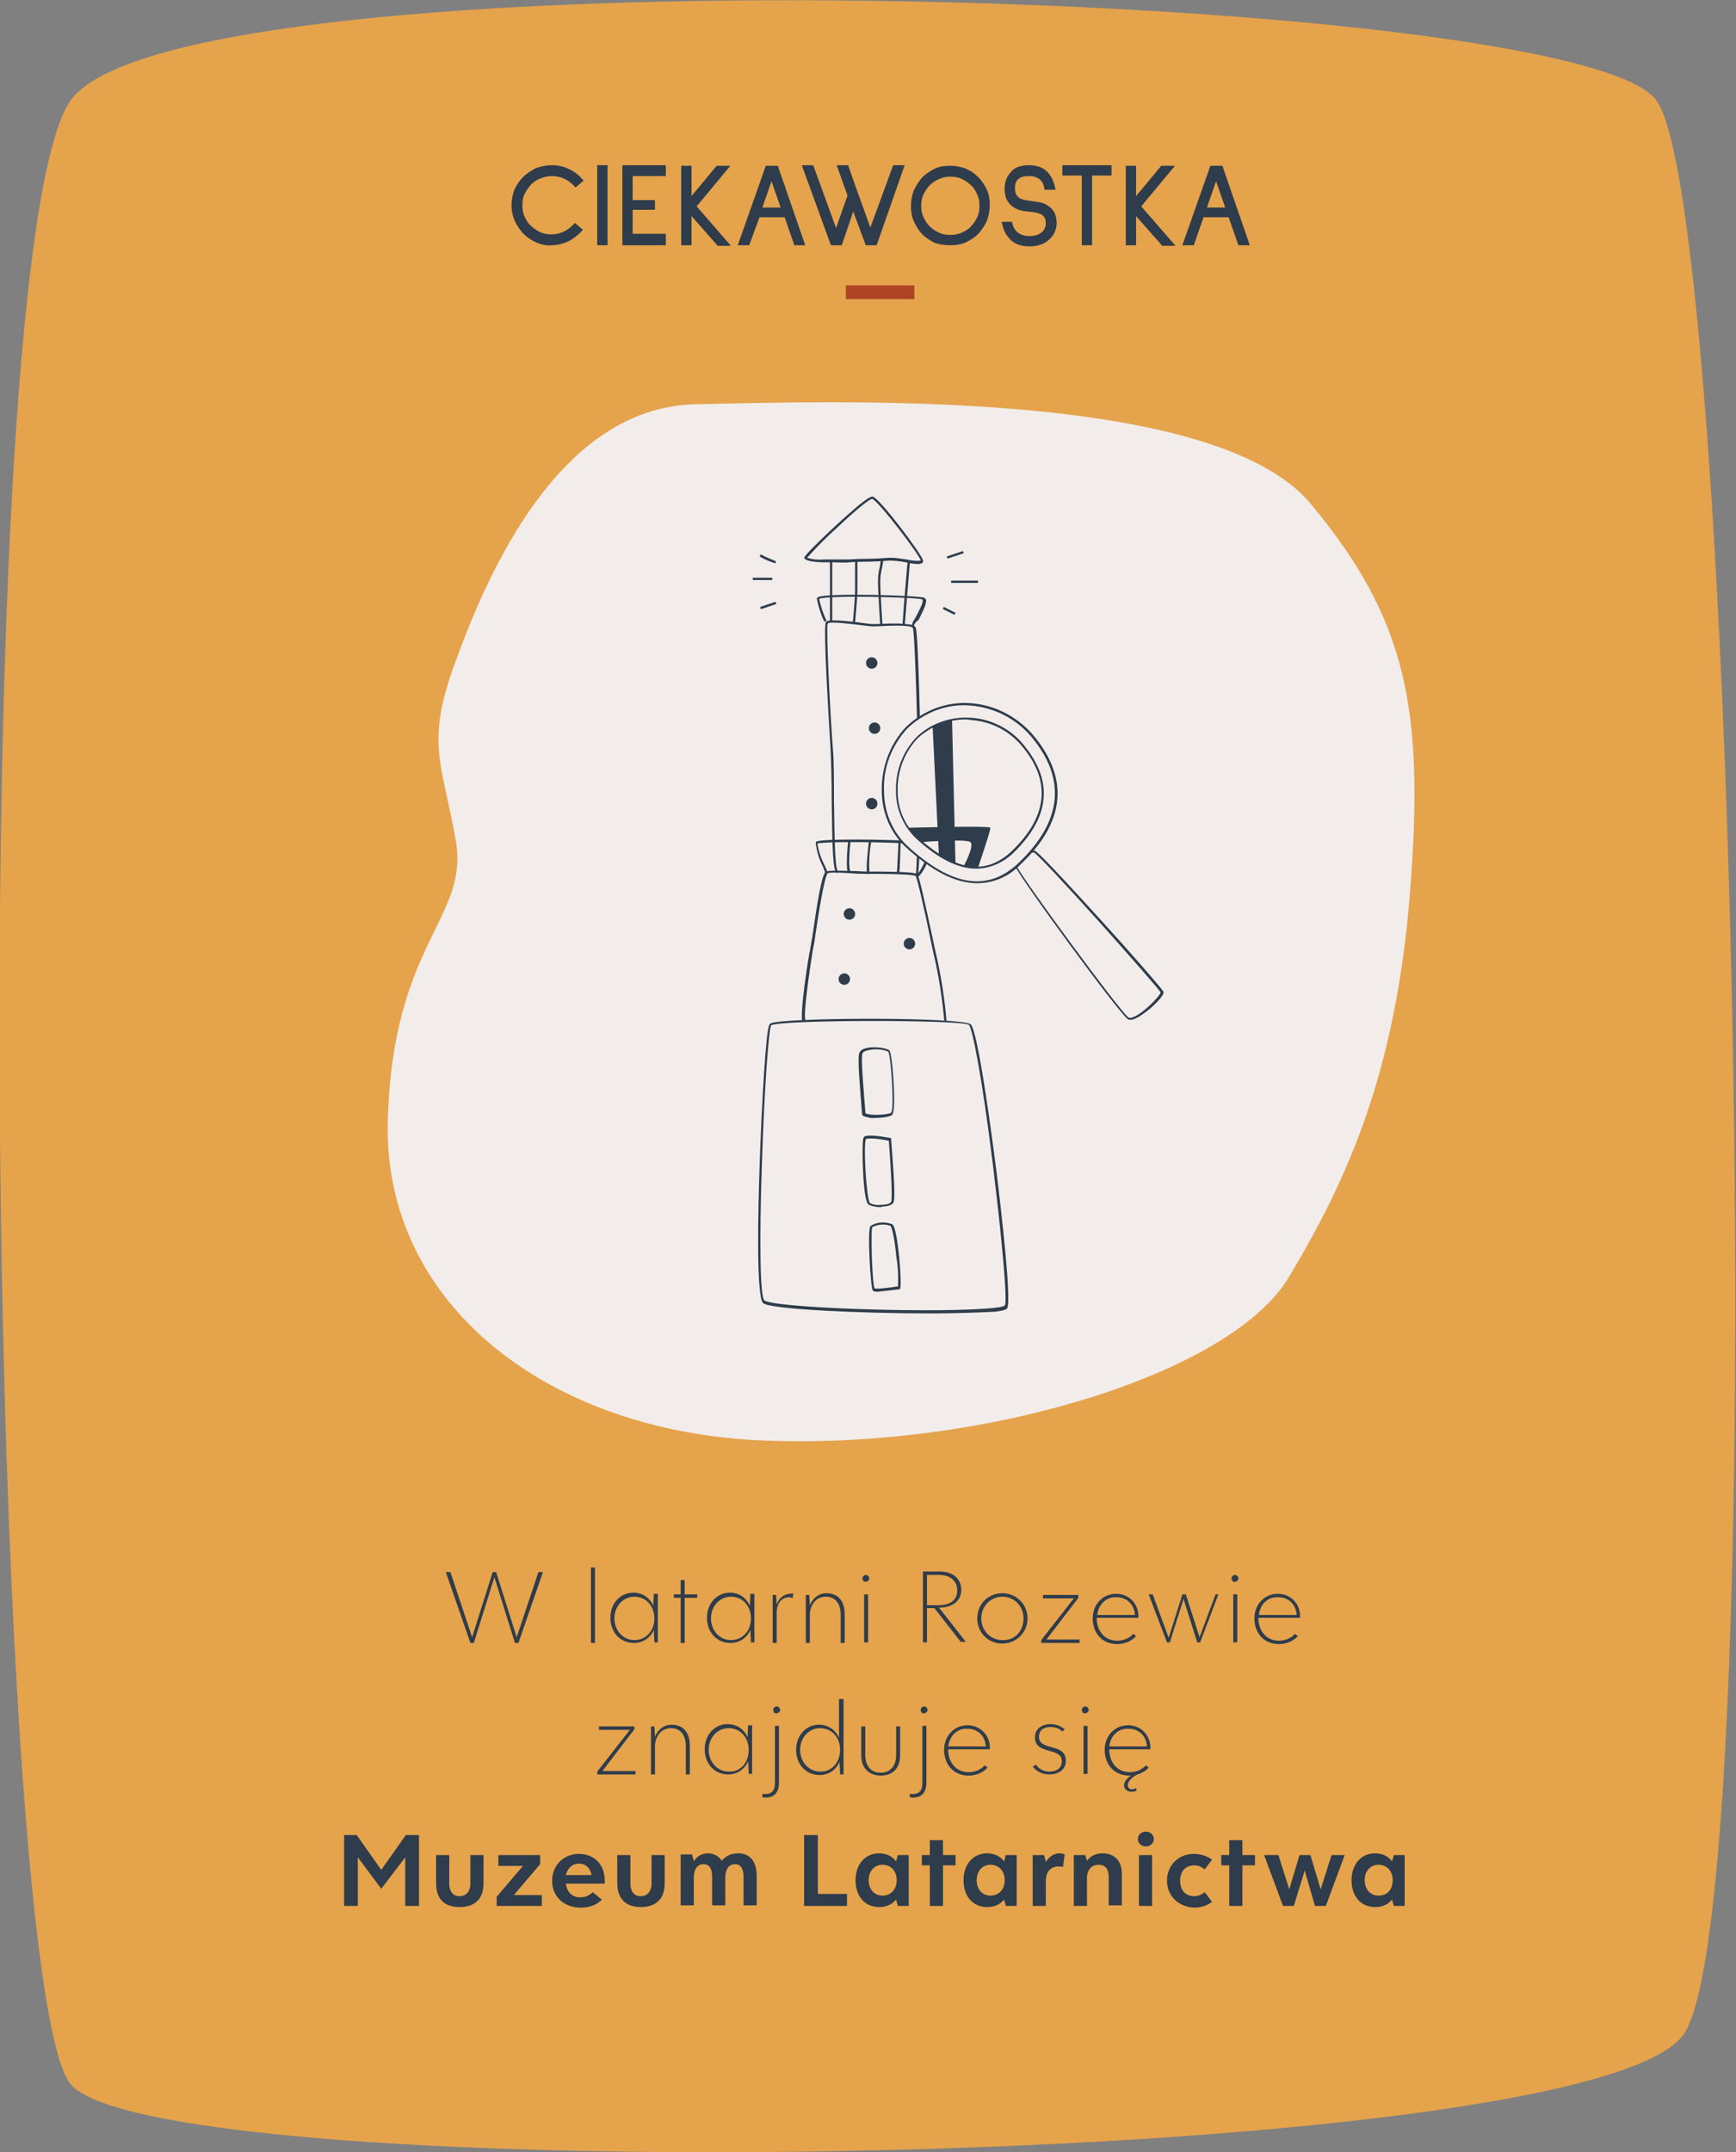 <?xml version="1.0" encoding="utf-8"?>
<!-- Generator: Adobe Illustrator 24.0.3, SVG Export Plug-In . SVG Version: 6.00 Build 0)  -->
<svg version="1.1" id="Layer_1" xmlns="http://www.w3.org/2000/svg" xmlns:xlink="http://www.w3.org/1999/xlink" x="0px" y="0px"
	 viewBox="0 0 303.8 376.5" style="enable-background:new 0 0 303.8 376.5;" xml:space="preserve">
<rect x="0" y="0" width="303.8" height="376.5" fill="#808080" stroke="none"/>
<style type="text/css">
	.st0{fill:#E5A34C;}
	.st1{enable-background:new    ;}
	.st2{fill:#2E3C4B;}
	.st3{fill:#AE4426;}
	.st4{fill:#F2EDEB;}
</style>
<g id="CIEKAWOSTKA" transform="translate(-1510.48 -77.28)">
	<path id="Path_1283" class="st0" d="M1522.8,94.9c18.7-26.9,263.7-19.7,277.6,0s20.1,313.8,4.9,338s-268.4,27.7-282.6,8.8
		S1504.2,121.8,1522.8,94.9z"/>
	<g id="CIEKAWOSTKA-2" transform="translate(1599.194 103.182)">
		<g class="st1">
			<path class="st2" d="M5.1,16.5c-0.9-0.4-1.6-0.9-2.2-1.5c-0.6-0.6-1.1-1.4-1.5-2.2C1,11.9,0.8,11,0.8,10c0-1,0.2-1.9,0.5-2.7
				C1.7,6.4,2.2,5.7,2.9,5c0.6-0.6,1.4-1.1,2.2-1.5C6,3.2,6.9,3,7.9,3c1,0,2,0.2,3,0.7c0.9,0.4,1.8,1.1,2.5,2l-1.4,1.2
				c-1.1-1.3-2.5-2-4.1-2c-0.7,0-1.3,0.1-2,0.4C5.3,5.5,4.7,5.9,4.2,6.4C3.8,6.9,3.4,7.4,3.1,8s-0.4,1.3-0.4,2s0.1,1.4,0.4,2
				s0.6,1.2,1.1,1.6c0.5,0.5,1,0.8,1.6,1.1c0.6,0.3,1.3,0.4,2,0.4c1.6,0,2.9-0.7,4.1-2l1.4,1.2c-0.8,0.9-1.6,1.5-2.5,2
				c-0.9,0.4-1.9,0.7-3,0.7C6.9,17.1,6,16.9,5.1,16.5z"/>
			<path class="st2" d="M15.8,17V3h1.8v14H15.8z"/>
			<path class="st2" d="M20.2,17V3h7.6v1.9H22v4.2h3.9v1.7H22v4.2h5.8V17H20.2z"/>
			<path class="st2" d="M36.8,17l-4.5-5.1V17h-1.8V3.1h1.8v5.3l4.4-5.3h2.4l-5.9,7.1l6,6.9H36.8z"/>
			<path class="st2" d="M50.3,17l-1.7-4.9h-4.4L42.4,17h-2l4.9-13.9h2.1L52.2,17H50.3z M46.3,5.8l-1.6,4.6h3.2L46.3,5.8z"/>
			<path class="st2" d="M64.7,17h-1.9l-2.2-5.9L58.6,17h-1.9L51.6,3h2L57.6,14l2-5.7L57.7,3h2l1.8,5.1l2.1,5.8L67.6,3h2L64.7,17z"/>
			<path class="st2" d="M74.9,16.6c-0.8-0.4-1.6-0.9-2.2-1.5c-0.6-0.6-1.1-1.4-1.5-2.3c-0.4-0.9-0.5-1.8-0.5-2.7s0.2-1.9,0.5-2.7
				c0.4-0.8,0.9-1.6,1.5-2.3c0.6-0.6,1.4-1.1,2.2-1.5c0.8-0.4,1.7-0.5,2.7-0.5s1.9,0.2,2.7,0.5c0.9,0.4,1.6,0.9,2.2,1.5
				s1.1,1.4,1.5,2.2c0.4,0.9,0.5,1.8,0.5,2.7s-0.2,1.9-0.5,2.7c-0.4,0.9-0.9,1.6-1.5,2.3c-0.6,0.6-1.4,1.1-2.2,1.5
				c-0.9,0.4-1.8,0.5-2.7,0.5S75.8,16.9,74.9,16.6z M75.7,5.4C75.1,5.6,74.5,6,74,6.5c-0.5,0.5-0.8,1-1.1,1.6
				c-0.3,0.6-0.4,1.3-0.4,2c0,0.7,0.1,1.4,0.4,2c0.3,0.6,0.6,1.2,1.1,1.6c0.5,0.5,1,0.8,1.6,1.1c0.6,0.3,1.3,0.4,2,0.4
				s1.3-0.1,2-0.4c0.6-0.3,1.2-0.6,1.6-1.1c0.5-0.5,0.8-1,1.1-1.6c0.3-0.6,0.4-1.3,0.4-2c0-0.7-0.1-1.3-0.4-2
				c-0.3-0.6-0.6-1.2-1.1-1.6c-0.5-0.5-1-0.8-1.6-1.1S78.3,5,77.6,5S76.3,5.1,75.7,5.4z"/>
			<path class="st2" d="M93.7,6c-0.3-0.4-0.6-0.7-0.9-0.8c-0.4-0.2-0.8-0.3-1.4-0.3c-1,0-1.6,0.2-2,0.6c-0.4,0.4-0.5,0.9-0.5,1.6
				c0,0.4,0.1,0.7,0.2,1c0.1,0.2,0.3,0.4,0.5,0.6c0.3,0.2,0.9,0.4,1.7,0.5c0.8,0.1,1.4,0.2,2,0.3c0.5,0.1,1,0.3,1.4,0.6
				c1,0.6,1.5,1.7,1.5,3c0,0.5-0.1,1-0.3,1.5c-0.2,0.5-0.5,0.9-0.9,1.3c-0.4,0.4-1,0.8-1.6,1c-0.6,0.2-1.2,0.3-1.9,0.3
				c-1.5,0-2.7-0.4-3.5-1.3c-0.8-0.8-1.2-1.8-1.4-3l0,0h1.8c0.1,0.7,0.4,1.3,0.8,1.7c0.5,0.5,1.3,0.8,2.2,0.8c0.9,0,1.6-0.2,2.1-0.6
				c0.5-0.4,0.8-0.9,0.8-1.6c0-0.3,0-0.5-0.1-0.8c-0.1-0.2-0.2-0.4-0.4-0.6c-0.5-0.4-1.4-0.6-2.7-0.7c-1.3-0.1-2.3-0.5-3-1.2
				c-0.7-0.7-1-1.6-1-2.8c0-1.2,0.4-2.2,1.1-2.9C88.8,3.4,89.9,3,91.3,3c1.5,0,2.6,0.4,3.4,1.3c0.7,0.8,1.1,1.8,1.3,3h-1.9
				C94,6.8,93.9,6.3,93.7,6z"/>
			<path class="st2" d="M102.4,4.8V17h-1.8V4.8h-3.4V3h8.6v1.8H102.4z"/>
			<path class="st2" d="M114.6,17l-4.5-5.1V17h-1.8V3.1h1.8v5.3l4.4-5.3h2.4l-5.9,7.1l6,6.9H114.6z"/>
			<path class="st2" d="M128,17l-1.7-4.9h-4.4l-1.7,4.9h-2l4.9-13.9h2.1L130,17H128z M124.1,5.8l-1.6,4.6h3.2L124.1,5.8z"/>
		</g>
	</g>
	<rect id="Rectangle_45" x="1658.5" y="127.2" class="st3" width="12" height="2.4"/>
	<g id="Group_181" transform="translate(1578.238 147.598)">
		<path id="Path_1327" class="st4" d="M12,45.3c5.3-14.5,17.8-44.4,42-44.9s90.7-2.9,107.6,17.4s19.9,36,17.4,67.9
			s-11.1,50.5-21.2,67.4s-53.1,30.1-91.7,28.6s-66.8-24.4-66-55.8s14.3-35.5,11.9-49.2S6.6,59.8,12,45.3z"/>
	</g>
	<g class="st1">
		<path class="st2" d="M1605.5,352.3l-4.3,12.4h-0.6l-3.6-11.5l-3.6,11.5h-0.6l-4.3-12.4h0.8l3.8,11.4l3.6-11.4h0.6l3.6,11.4
			l3.8-11.4H1605.5z"/>
		<path class="st2" d="M1613.9,351.5h0.7v13.2h-0.7V351.5z"/>
		<path class="st2" d="M1625.6,356.2v8.4h-0.6l-0.1-2.2c-0.6,1.4-1.9,2.3-3.5,2.3c-2.3,0-4.1-1.8-4.1-4.4c0-2.6,1.8-4.4,4-4.4
			c1.6,0,2.9,0.9,3.5,2.3l0.1-2.1H1625.6z M1625,360.4c0-2.2-1.5-3.8-3.5-3.8c-2,0-3.5,1.7-3.5,3.8s1.5,3.8,3.5,3.8
			S1625,362.6,1625,360.4z"/>
		<path class="st2" d="M1632.5,356.8h-2.2v7.9h-0.7v-7.9h-1.2v-0.6h1.2v-2.5h0.7v2.5h2.2V356.8z"/>
		<path class="st2" d="M1642.5,356.2v8.4h-0.6l-0.1-2.2c-0.6,1.4-1.9,2.3-3.5,2.3c-2.3,0-4.1-1.8-4.1-4.4c0-2.6,1.8-4.4,4-4.4
			c1.6,0,2.9,0.9,3.5,2.3l0.1-2.1H1642.5z M1641.9,360.4c0-2.2-1.5-3.8-3.5-3.8c-2,0-3.5,1.7-3.5,3.8s1.5,3.8,3.5,3.8
			S1641.9,362.6,1641.9,360.4z"/>
		<path class="st2" d="M1649.3,356.1l-0.1,0.7c-0.2,0-0.3-0.1-0.6-0.1c-1.3,0-2.2,1-2.2,2.7v5.3h-0.7v-8.4h0.6l0.1,1.7
			c0.3-1,1.2-1.9,2.4-1.9C1649,356,1649.2,356,1649.3,356.1z"/>
		<path class="st2" d="M1658.3,359.7v5h-0.7v-4.9c0-2.2-1.1-3.2-2.6-3.2c-1.5,0-2.6,1.1-2.8,2.9v5.2h-0.7v-8.4h0.6l0.1,1.8
			c0.5-1.2,1.5-2.1,2.9-2.1C1656.6,356,1658.3,356.8,1658.3,359.7z"/>
		<path class="st2" d="M1661.4,353.4c0-0.3,0.3-0.6,0.6-0.6s0.6,0.3,0.6,0.6s-0.3,0.6-0.6,0.6S1661.4,353.8,1661.4,353.4z
			 M1661.7,356.2h0.7v8.4h-0.7V356.2z"/>
		<path class="st2" d="M1674,358.6h-1.3v6h-0.7v-12.4h3c2,0,3.7,1.1,3.7,3.2c0,2.2-1.9,3.1-3.7,3.1h-0.2l4.7,6h-0.9L1674,358.6z
			 M1672.7,358.1h2.1c1.8,0,3.2-0.8,3.2-2.6c0-1.8-1.4-2.7-3.2-2.7h-2.1V358.1z"/>
		<path class="st2" d="M1681.5,360.4c0-2.5,1.9-4.4,4.4-4.4c2.5,0,4.4,2,4.4,4.4s-1.9,4.4-4.4,4.4
			C1683.4,364.8,1681.5,362.9,1681.5,360.4z M1689.6,360.4c0-2.1-1.6-3.8-3.7-3.8c-2.1,0-3.7,1.7-3.7,3.8c0,2.1,1.6,3.8,3.7,3.8
			C1688.1,364.3,1689.6,362.6,1689.6,360.4z"/>
		<path class="st2" d="M1699.4,364.1v0.6h-6.7v-0.5l5.7-7.3h-5.4v-0.6h6.2v0.5l-5.6,7.3H1699.4z"/>
		<path class="st2" d="M1702.4,360.3L1702.4,360.3c0,2.2,1.3,4,3.6,4c1.2,0,2.2-0.5,2.8-1.2l0.5,0.4c-0.7,0.8-1.9,1.4-3.3,1.4
			c-2.7,0-4.3-2-4.3-4.5c0-2.4,1.7-4.3,4.1-4.3c2.3,0,3.9,1.8,3.9,3.9v0.3H1702.4z M1702.5,359.8h6.6c-0.1-1.8-1.4-3.1-3.2-3.1
			C1704,356.6,1702.7,358,1702.5,359.8z"/>
		<path class="st2" d="M1723.7,356.2l-3.2,8.4h-0.5l-2.4-7.6l-2.4,7.6h-0.5l-3.2-8.4h0.7l2.8,7.6l2.4-7.6h0.6l2.4,7.5l2.8-7.5
			H1723.7z"/>
		<path class="st2" d="M1726,353.4c0-0.3,0.3-0.6,0.6-0.6c0.3,0,0.6,0.3,0.6,0.6s-0.3,0.6-0.6,0.6
			C1726.3,354.1,1726,353.8,1726,353.4z M1726.3,356.2h0.7v8.4h-0.7V356.2z"/>
		<path class="st2" d="M1730.7,360.3L1730.7,360.3c0,2.2,1.3,4,3.6,4c1.2,0,2.2-0.5,2.8-1.2l0.5,0.4c-0.7,0.8-1.9,1.4-3.3,1.4
			c-2.7,0-4.3-2-4.3-4.5c0-2.4,1.7-4.3,4.1-4.3c2.3,0,3.9,1.8,3.9,3.9v0.3H1730.7z M1730.8,359.8h6.6c-0.1-1.8-1.4-3.1-3.2-3.1
			C1732.2,356.6,1731,358,1730.8,359.8z"/>
	</g>
	<g class="st1">
		<path class="st2" d="M1621.7,387.1v0.6h-6.7v-0.5l5.7-7.3h-5.4v-0.6h6.2v0.5l-5.6,7.3H1621.7z"/>
		<path class="st2" d="M1631.2,382.7v5h-0.7v-4.9c0-2.2-1.1-3.2-2.6-3.2c-1.5,0-2.6,1.1-2.8,2.9v5.2h-0.7v-8.4h0.6l0.1,1.8
			c0.5-1.2,1.5-2.1,2.9-2.1C1629.5,379,1631.2,379.8,1631.2,382.7z"/>
		<path class="st2" d="M1642.1,379.2v8.4h-0.6l-0.1-2.2c-0.6,1.4-1.9,2.3-3.5,2.3c-2.3,0-4.1-1.8-4.1-4.4c0-2.6,1.8-4.4,4-4.4
			c1.6,0,2.9,0.9,3.5,2.3l0.1-2.1H1642.1z M1641.5,383.4c0-2.2-1.5-3.8-3.5-3.8c-2,0-3.5,1.7-3.5,3.8s1.5,3.8,3.5,3.8
			C1640.1,387.3,1641.5,385.6,1641.5,383.4z"/>
		<path class="st2" d="M1643.9,391.7v-0.6c1.6,0.2,2.2-0.5,2.2-2v-9.9h0.7v9.9C1646.8,391.4,1645.4,391.9,1643.9,391.7z
			 M1645.8,376.4c0-0.3,0.3-0.6,0.6-0.6c0.3,0,0.6,0.3,0.6,0.6s-0.3,0.6-0.6,0.6C1646.1,377.1,1645.8,376.8,1645.8,376.4z"/>
		<path class="st2" d="M1658.1,374.5v13.2h-0.6l-0.1-2.2c-0.6,1.4-1.9,2.3-3.5,2.3c-2.3,0-4.1-1.8-4.1-4.4c0-2.6,1.8-4.4,4-4.4
			c1.6,0,2.9,0.9,3.5,2.3v-6.8H1658.1z M1657.5,383.4c0-2.2-1.5-3.8-3.5-3.8c-2,0-3.5,1.7-3.5,3.8s1.5,3.8,3.5,3.8
			C1656,387.3,1657.5,385.6,1657.5,383.4z"/>
		<path class="st2" d="M1661.2,384.3v-5h0.7v5c0,1.9,1,3.1,2.7,3.1c1.7,0,2.7-1.2,2.7-3.1v-5h0.7v5c0,2.8-1.8,3.6-3.4,3.6
			C1663.1,387.9,1661.2,387.1,1661.2,384.3z"/>
		<path class="st2" d="M1669.7,391.7v-0.6c1.6,0.2,2.2-0.5,2.2-2v-9.9h0.7v9.9C1672.6,391.4,1671.2,391.9,1669.7,391.7z
			 M1671.6,376.4c0-0.3,0.3-0.6,0.6-0.6c0.3,0,0.6,0.3,0.6,0.6s-0.3,0.6-0.6,0.6C1671.9,377.1,1671.6,376.8,1671.6,376.4z"/>
		<path class="st2" d="M1676.4,383.3L1676.4,383.3c0,2.2,1.3,4,3.6,4c1.2,0,2.2-0.5,2.8-1.2l0.5,0.4c-0.7,0.8-1.9,1.4-3.3,1.4
			c-2.7,0-4.3-2-4.3-4.5c0-2.4,1.7-4.3,4.1-4.3c2.3,0,3.9,1.8,3.9,3.9v0.3H1676.4z M1676.4,382.8h6.6c-0.1-1.8-1.4-3.1-3.2-3.1
			C1677.9,379.6,1676.7,381,1676.4,382.8z"/>
		<path class="st2" d="M1691.8,386c0.4,0.7,1.3,1.2,2.3,1.2c1.4,0,2.2-0.7,2.2-1.8c0-2.6-4.7-1-4.7-4.2c0-1.4,1.1-2.3,2.7-2.3
			c1.2,0,2,0.5,2.5,0.9l-0.4,0.4c-0.5-0.5-1.1-0.8-2.1-0.8c-1.2,0-2,0.6-2,1.7c0,2.6,4.7,1,4.7,4.2c0,1.5-1.2,2.4-2.9,2.4
			c-1.4,0-2.4-0.7-2.9-1.4L1691.8,386z"/>
		<path class="st2" d="M1699.8,376.4c0-0.3,0.3-0.6,0.6-0.6c0.3,0,0.6,0.3,0.6,0.6s-0.3,0.6-0.6,0.6
			C1700.1,377.1,1699.8,376.8,1699.8,376.4z M1700.1,379.2h0.7v8.4h-0.7V379.2z"/>
		<path class="st2" d="M1704.6,383.3L1704.6,383.3c0,2.2,1.3,4,3.6,4c1.2,0,2.2-0.5,2.8-1.2l0.5,0.4c-0.5,0.6-1.3,1-2.2,1.3
			l-0.3,0.2c-1.9,1.2-1.2,2.9,0.3,2.1l0.1,0.4c-0.7,0.4-1.7,0.3-2.1-0.4c-0.3-0.6,0-1.5,1.1-2.2h-0.3c-2.7,0-4.3-2-4.3-4.5
			c0-2.4,1.7-4.3,4.1-4.3c2.3,0,3.9,1.8,3.9,3.9v0.3H1704.6z M1704.6,382.8h6.6c-0.1-1.8-1.4-3.1-3.2-3.1
			C1706.1,379.6,1704.8,381,1704.6,382.8z"/>
	</g>
	<g class="st1">
		<path class="st2" d="M1583.8,398.3v12.4h-2.4v-8.5l-4.2,5.5l-4.1-5.5v8.5h-2.4v-12.4h2.2l4.3,6.1l4.3-6.1H1583.8z"/>
		<path class="st2" d="M1586.8,406.7v-4.9h2.3v5c0,1.3,0.6,2.2,1.8,2.2c1.2,0,1.9-0.9,1.9-2.2v-5h2.3v4.9c0,3.3-2.1,4.2-4.2,4.2
			C1588.8,410.9,1586.8,410,1586.8,406.7z"/>
		<path class="st2" d="M1605.3,408.8v1.9h-7.9v-1.6l4.6-5.4h-4.3v-1.9h7.3v1.6l-4.6,5.4H1605.3z"/>
		<path class="st2" d="M1616.3,406.8h-6.8c0.2,1.4,1,2.4,2.5,2.4c0.9,0,1.6-0.3,2.2-0.9l1.6,1.3c-0.9,0.9-2.1,1.4-3.7,1.4
			c-3,0-5-2-5-4.7c0-2.7,2-4.7,4.7-4.7c2.6,0,4.5,1.8,4.5,4.6V406.8z M1609.5,405.3h4.5c-0.2-1.2-1-2-2.2-2
			C1610.6,403.3,1609.8,404.1,1609.5,405.3z"/>
		<path class="st2" d="M1618.5,406.7v-4.9h2.3v5c0,1.3,0.6,2.2,1.8,2.2c1.2,0,1.9-0.9,1.9-2.2v-5h2.3v4.9c0,3.3-2.1,4.2-4.2,4.2
			C1620.6,410.9,1618.5,410,1618.5,406.7z"/>
		<path class="st2" d="M1642.9,405.4v5.2h-2.3v-5c0-1.3-0.4-2.2-1.5-2.2c-1.1,0-1.7,0.9-1.7,2.5v4.7h-2.3v-5c0-1.3-0.4-2.2-1.5-2.2
			c-1,0-1.6,0.7-1.7,2.1v5.1h-2.3v-8.9h2l0.3,1.2c0.5-0.9,1.5-1.4,2.4-1.4c1,0,1.9,0.4,2.5,1.3c0.6-0.7,1.4-1.3,2.9-1.3
			C1641.5,401.5,1642.9,402.7,1642.9,405.4z"/>
		<path class="st2" d="M1658.7,408.6v2.1h-7.5v-12.4h2.4v10.3H1658.7z"/>
		<path class="st2" d="M1669.5,401.8v8.9h-1.9l-0.3-1.1c-0.7,0.8-1.6,1.3-3,1.3c-2.3,0-4.1-1.7-4.1-4.7c0-2.9,1.8-4.7,4.1-4.7
			c1.3,0,2.3,0.5,3,1.4l0.3-1.1H1669.5z M1667.4,406.2c0-1.6-1-2.7-2.5-2.7c-1.4,0-2.4,1.1-2.4,2.7c0,1.6,1,2.7,2.4,2.7
			C1666.4,408.9,1667.4,407.8,1667.4,406.2z"/>
		<path class="st2" d="M1677.7,403.6h-2.2v7.1h-2.3v-7.1h-1.4v-1.8h1.4v-2.6h2.3v2.6h2.2V403.6z"/>
		<path class="st2" d="M1688.4,401.8v8.9h-1.9l-0.3-1.1c-0.7,0.8-1.6,1.3-3,1.3c-2.3,0-4.1-1.7-4.1-4.7c0-2.9,1.8-4.7,4.1-4.7
			c1.3,0,2.3,0.5,3,1.4l0.3-1.1H1688.4z M1686.3,406.2c0-1.6-1-2.7-2.5-2.7c-1.4,0-2.4,1.1-2.4,2.7c0,1.6,1,2.7,2.4,2.7
			C1685.3,408.9,1686.3,407.8,1686.3,406.2z"/>
		<path class="st2" d="M1696.8,401.7l-0.3,2.2c-0.2-0.1-0.5-0.1-0.8-0.1c-1.4,0-2.2,1-2.2,2.5v4.4h-2.3v-8.9h2l0.3,1.2
			c0.5-0.8,1.3-1.5,2.4-1.5C1696.3,401.5,1696.6,401.6,1696.8,401.7z"/>
		<path class="st2" d="M1706.8,405.1v5.5h-2.3v-4.9c0-1.4-0.5-2.2-1.8-2.2c-0.9,0-1.8,0.5-2,2v5.2h-2.3v-8.9h2l0.3,1
			c0.6-0.8,1.5-1.3,2.7-1.3C1705.1,401.5,1706.8,402.4,1706.8,405.1z"/>
		<path class="st2" d="M1709.6,399c0-0.7,0.6-1.3,1.4-1.3c0.8,0,1.4,0.6,1.4,1.3c0,0.7-0.6,1.3-1.4,1.3
			C1710.2,400.3,1709.6,399.7,1709.6,399z M1709.8,401.8h2.3v8.9h-2.3V401.8z"/>
		<path class="st2" d="M1714.7,406.3c0-2.7,2-4.7,4.7-4.7c1.3,0,2.3,0.4,3.2,1l-1.3,1.7c-0.5-0.4-1.1-0.7-1.8-0.7
			c-1.6,0-2.5,1.1-2.5,2.7c0,1.6,0.9,2.7,2.5,2.7c0.7,0,1.3-0.3,1.8-0.7l1.3,1.7c-0.9,0.6-1.8,1-3.1,1
			C1716.7,410.9,1714.7,408.9,1714.7,406.3z"/>
		<path class="st2" d="M1730.1,403.6h-2.2v7.1h-2.3v-7.1h-1.4v-1.8h1.4v-2.6h2.3v2.6h2.2V403.6z"/>
		<path class="st2" d="M1745.8,401.8l-3.3,8.9h-1.9l-1.8-6.2l-1.9,6.2h-1.9l-3.3-8.9h2.5l1.9,6l1.8-6h1.9l1.8,6l1.9-6H1745.8z"/>
		<path class="st2" d="M1756.3,401.8v8.9h-1.9l-0.3-1.1c-0.7,0.8-1.6,1.3-3,1.3c-2.3,0-4.1-1.7-4.1-4.7c0-2.9,1.8-4.7,4.1-4.7
			c1.3,0,2.3,0.5,3,1.4l0.3-1.1H1756.3z M1754.2,406.2c0-1.6-1-2.7-2.5-2.7c-1.4,0-2.4,1.1-2.4,2.7c0,1.6,1,2.7,2.4,2.7
			C1753.3,408.9,1754.2,407.8,1754.2,406.2z"/>
	</g>
	<g id="rozewie" transform="translate(1642.224 164.15)">
		<g id="Group_291" transform="translate(15.008 28.115)">
			<circle id="Ellipse_66" class="st2" cx="5.8" cy="1" r="1"/>
			<circle id="Ellipse_67" class="st2" cx="6.3" cy="12.4" r="1"/>
			<circle id="Ellipse_68" class="st2" cx="5.8" cy="25.6" r="1"/>
			<circle id="Ellipse_69" class="st2" cx="12.4" cy="50.1" r="1"/>
			<circle id="Ellipse_70" class="st2" cx="1" cy="56.3" r="1"/>
			<circle id="Ellipse_71" class="st2" cx="1.9" cy="44.9" r="1"/>
		</g>
		<g id="rozewie-2" transform="translate(0 0)">
			<path id="Path_2000" class="st2" d="M8.7,91.9C8.1,90.7,9.9,79.5,10,79.4c0.1-0.5,0.2-1.3,0.4-2.3c0.8-5.6,1.6-10.7,2.3-11.4
				c0.3-0.3,1.7-0.3,4.6-0.2c1,0,1.9,0.1,2.6,0.1c7.4,0,8.7,0.2,8.9,0.5c0.3,0.3,1.1,3.9,2.7,11.3c0.4,2,0.8,3.6,0.9,4.1
				c0.7,3.4,1.2,6.8,1.5,10.2l-0.4,0c-0.3-3.4-0.8-6.8-1.5-10.1c-0.1-0.5-0.5-2.1-0.9-4.1c-0.8-4-2.3-10.7-2.6-11.1
				c-0.2-0.2-1.9-0.4-8.6-0.4c-0.7,0-1.7,0-2.6-0.1c-1.6-0.1-3.9-0.2-4.2,0c-0.6,0.6-1.7,7.7-2.2,11.1c-0.1,1-0.3,1.8-0.4,2.3
				c-0.6,3.8-1.7,11.4-1.3,12.2L8.7,91.9z"/>
			<path id="Path_2001" class="st2" d="M28.8,66.5l-0.3-0.3c0.2-0.5,0.4-7.8,0.4-19.2c0-3.2-0.5-23.1-0.9-24
				c-0.1-0.3-1.4-0.6-6.4-0.3c-0.4,0-0.7,0-0.8,0c-0.3,0-0.9-0.1-1.8-0.2c-1.7-0.2-5.5-0.7-5.9-0.3c-0.3,0.8,0.4,15.3,0.9,21.8
				c0.2,2.1,0.2,5.5,0.2,9.1c0.1,5.1,0.1,12,0.7,12.4l-0.2,0.4c-0.7-0.4-0.8-4.4-0.9-12.8c0-3.6-0.1-7-0.2-9.1
				c-0.1-1.8-1.4-21.5-0.8-22.1c0.4-0.4,2.5-0.3,6.3,0.2c0.8,0.1,1.5,0.2,1.8,0.2c0.1,0,0.4,0,0.8,0c4-0.2,6.5-0.1,6.8,0.6
				c0.5,1,0.9,22.6,0.9,24.2C29.3,66,28.9,66.3,28.8,66.5z"/>
			<path id="Path_2002" class="st2" d="M29,11.8c-0.7,0-1.5-0.1-2.2-0.3c-1-0.2-2-0.3-3-0.3c-1,0.1-3,0.2-4.6,0.2
				c-1.1,0-2.1,0.1-2.4,0.1c-0.5,0.1-1.8,0-2.9,0c-0.7,0-1.4,0-1.5,0c0,0-3.3,0-3.4-0.8C9,10.1,16.7,2.9,19.2,1c1.3-1,1.6-1,1.8-1
				c1.4,0.5,8.7,10.3,8.8,11.2c0,0.1,0,0.3-0.1,0.4C29.5,11.7,29.2,11.8,29,11.8z M24.2,10.7c0.9,0,1.8,0.2,2.7,0.3
				c0.8,0.2,1.7,0.3,2.5,0.2C29.3,10.4,22.2,1,20.9,0.4c-0.4,0-2.4,1.5-6,4.9C13,7,11.2,8.8,9.5,10.7c0.9,0.3,1.9,0.4,2.9,0.3
				c0.2,0,0.7,0,1.6,0c1,0,2.3,0,2.8,0c0.4,0,1.3-0.1,2.5-0.1c1.6,0,3.5-0.1,4.5-0.2C23.9,10.7,24.1,10.7,24.2,10.7L24.2,10.7z"/>
			<path id="Path_2003" class="st2" d="M17.9,22l-0.4,0c0,0,0.4-4,0.4-5.7V11h0.4v5.3C18.3,18,17.9,21.8,17.9,22z"/>
			<path id="Path_2004" class="st2" d="M22.3,22.6c0-0.2-0.4-6-0.4-7.7c0-0.9,0.1-1.7,0.3-2.5c0.1-0.4,0.1-0.8,0.2-1.2h0.4
				c0,0.4-0.1,0.9-0.2,1.3c-0.2,0.8-0.3,1.6-0.3,2.5c0,1.7,0.4,7.6,0.4,7.7L22.3,22.6z"/>
			<path id="Path_2005" class="st2" d="M26.6,22.4h-0.4c0-0.4,0.8-10.6,0.9-11l0.4,0C27.2,15.1,26.6,22.1,26.6,22.4z"/>
			<rect id="Rectangle_199" x="13.5" y="11.4" class="st2" width="0.4" height="10.5"/>
			<path id="Path_2006" class="st2" d="M21.4,108.7c-0.7,0.1-1.3-0.1-2-0.3c-0.2-0.1-0.3-0.3-0.3-0.5c0-0.3-0.1-1.3-0.2-2.6
				c-0.3-4.1-0.6-7.5-0.2-8.1l0,0c0.2-0.4,0.8-0.7,1.6-0.8c1.3-0.2,3.2,0.1,3.6,0.5c0.5,0.5,1.1,8.6,0.7,10.7
				c-0.1,0.4-0.2,0.6-0.4,0.7C23.4,108.6,22.4,108.7,21.4,108.7z M19.2,97.4c-0.3,0.5,0.1,5.3,0.3,7.8c0.1,1.4,0.2,2.3,0.2,2.6
				c0,0,0,0.1,0.1,0.1c0.6,0.4,3.7,0.3,4.4-0.1c0.6-0.5,0-9.9-0.5-10.7c-1-0.4-2.1-0.5-3.2-0.3C19.8,96.9,19.3,97.1,19.2,97.4
				L19.2,97.4z"/>
			<path id="Path_2007" class="st2" d="M22.4,124.3c-0.7,0-1.4-0.1-2.1-0.4c-0.6-0.3-0.9-3.3-1-5.8c-0.1-1.8-0.2-5.4,0.1-6l0,0
				c0.3-0.6,3-0.2,4.6,0.1l0.2,0l0,0.2c0.1,1.7,0.9,10.3,0.4,11.1c-0.3,0.6-1.4,0.7-2,0.7C22.5,124.3,22.5,124.3,22.4,124.3z
				 M19.8,112.4c-0.5,1,0.1,10.7,0.7,11.2c0.6,0.3,1.3,0.4,2,0.3c0.9,0,1.5-0.2,1.7-0.5c0.3-0.6-0.1-6.8-0.4-10.7
				C22.1,112.3,20.1,112.2,19.8,112.4L19.8,112.4z"/>
			<path id="Path_2008" class="st2" d="M21.9,139.1c-0.3,0-0.7,0-0.9-0.2c-0.4-0.4-1-10.7-0.4-11.3l0,0c1.1-0.7,2.5-0.8,3.8-0.3
				c1,0.6,1.7,10.3,1.4,11.2c0,0.1-0.1,0.2-0.3,0.2c-0.3,0-0.6,0.1-0.9,0.1C23.7,138.9,22.8,139,21.9,139.1z M20.9,127.8
				c-0.3,0.7,0,10,0.4,10.7c0.3,0.2,2.4-0.1,3.2-0.2c0.4-0.1,0.7-0.1,0.9-0.1c0.1-1.8,0-3.6-0.3-5.3c-0.3-3.4-0.8-5.1-1-5.3
				C23.1,127.2,21.9,127.3,20.9,127.8L20.9,127.8z"/>
			<path id="Path_2009" class="st2" d="M28.9,66.5l-0.2-0.4c0.7-0.4,2.3-4,2.3-5c-1.2-0.6-18.1-0.9-19.7-0.4
				c0.2,1.4,0.7,2.7,1.3,3.9c0.2,0.4,0.4,0.8,0.5,1.3h-0.2h-0.2c-0.1-0.4-0.3-0.7-0.4-1.1c-0.7-1.3-1.1-2.7-1.3-4.2
				c0-0.3,0-0.6,7.2-0.6c3.1,0,6.4,0.1,8.8,0.2c4.6,0.2,4.6,0.6,4.6,0.8C31.5,62,29.9,66,28.9,66.5z"/>
			<path id="Path_2010" class="st2" d="M16.7,65.9c-0.5-0.7-0.1-4.9,0-5.7l0.4,0c-0.2,1.8-0.4,4.9,0,5.4L16.7,65.9z"/>
			<path id="Path_2011" class="st2" d="M25.6,65.9l-0.4-0.1c0.1-0.6,0.2-3.8,0.3-5.4l0.4,0C25.8,60.6,25.8,65.1,25.6,65.9z"/>
			<path id="Path_2012" class="st2" d="M20.3,66.1L20.1,66c-0.4-0.4,0-3.7,0.2-5.6l0.4,0c-0.3,1.8-0.4,3.5-0.3,5.3
				c0,0-0.1-0.1-0.1-0.1V66.1z"/>
			<path id="Path_2013" class="st2" d="M28.2,22.6l-0.4,0c0.1-0.5,0.3-0.9,0.6-1.3c0.5-1,1.5-2.7,1.3-3.2c0,0,0-0.1,0-0.1
				c-0.8-0.4-16.8-0.8-18.1-0.1c0.3,1.3,0.7,2.6,1.3,3.8l-0.4,0.2c-0.6-1.3-1-2.6-1.3-4c0-0.1,0.1-0.2,0.2-0.3
				c1.3-0.8,17.8-0.3,18.6,0.1c0.1,0.1,0.2,0.2,0.3,0.3c0.2,0.6-0.5,2-1.3,3.6C28.5,21.9,28.3,22.2,28.2,22.6z"/>
			<path id="Path_2014" class="st2" d="M31.1,142.9c-11.9,0-28-0.7-29.3-1.8c-1.2-1.1-0.9-15.8-0.6-24.5c0.4-11,1.1-23.4,1.7-24.2
				l0,0C3,92.2,3.1,92.1,3.7,92c4.8-0.9,32.7-0.9,34.4,0.3c1.3,0.9,3.9,20.8,4.4,24.7c1.1,8.8,2.8,23.9,2,25
				c-0.1,0.2-0.5,0.4-2.1,0.6C40.3,142.7,36,142.9,31.1,142.9z M3.2,92.5c-0.4,0.7-1.2,11.1-1.6,24c-0.5,14-0.3,23.5,0.4,24.1
				c1.4,1.3,27.5,2.2,38.1,1.5c3.5-0.2,3.9-0.5,4-0.6c0.5-0.7-0.5-11.6-2.1-24.7c-1.9-15.4-3.6-23.9-4.2-24.4
				C36.3,91.5,4.8,91.5,3.2,92.5L3.2,92.5z"/>
			
				<rect id="Rectangle_200" x="33.9" y="10" transform="matrix(0.949 -0.317 0.317 0.949 -1.401 11.733)" class="st2" width="3" height="0.4"/>
			<rect id="Rectangle_201" x="34.7" y="14.7" class="st2" width="4.7" height="0.4"/>
			
				<rect id="Rectangle_202" x="34.1" y="18.8" transform="matrix(0.446 -0.895 0.895 0.446 1.211 41.801)" class="st2" width="0.4" height="2.3"/>
			<path id="Path_2015" class="st2" d="M4,11.7C3,11.4,2.1,11,1.2,10.5l0.2-0.4c0.8,0.5,1.7,0.8,2.6,1.2L4,11.7z"/>
			<rect id="Rectangle_203" x="0" y="14.2" class="st2" width="3.4" height="0.4"/>
			<path id="Path_2016" class="st2" d="M1.4,19.7l-0.1-0.4l2.7-0.9l0.1,0.4L1.4,19.7z"/>
		</g>
	</g>
	<g id="Group_294" transform="translate(1664.789 200.29)">
		<path id="Path_2017" class="st2" d="M43.5,55.4c-0.1,0-0.3,0-0.4-0.1l0,0c-1.2-0.5-19.5-25.5-19.8-26.9c0-0.4,0.1-0.7,0.3-0.9
			c0.8-0.9,1.9-1.5,3.1-1.7c0.2,0,0.6,0,11.6,12.1c4.4,4.8,10.9,12.2,11,12.6c0.2,0.6-1.6,2.3-2.3,2.9C46,54.2,44.5,55.4,43.5,55.4z
			 M26.6,26.1c-1.1,0.2-2,0.8-2.8,1.6c-0.2,0.2-0.3,0.4-0.3,0.6C24,29.9,42.1,54.5,43.2,55l0,0c0.3,0.2,1-0.1,1.8-0.6
			c1.8-1.2,3.8-3.4,3.8-3.8C48.7,50.3,44,44.9,38,38.2C31.6,31.1,27.1,26.3,26.6,26.1z"/>
		<g id="Group_292">
			<path id="Path_2018" class="st4" d="M4.3,4.3c5.6-5.6,16.3-6,22.6,2s4,15.4-2.7,21.7s-13.9,2.5-19.9-3S-0.6,9.2,4.3,4.3z"/>
			<path id="Path_2019" class="st2" d="M16.7,31.5c-3.8,0-7.9-2.1-12.6-6.4C1.5,22.6,0,19.1,0,15.4c-0.1-4.1,1.4-8.2,4.2-11.2
				c3-2.9,7.1-4.5,11.3-4.2C20,0.3,24.2,2.6,27,6.2c5.8,7.4,4.9,14.8-2.7,22C22.3,30.3,19.6,31.5,16.7,31.5z M4.4,4.5L4.4,4.5
				c-2.7,3-4.2,6.9-4,10.9c0,3.6,1.4,7,4,9.5c7.8,7.2,14.2,8.2,19.6,3c7.4-7.1,8.3-14.3,2.6-21.5c-2.7-3.5-6.8-5.7-11.3-6
				C11.4,0.1,7.4,1.6,4.4,4.5L4.4,4.5z"/>
		</g>
		<g id="Group_293" transform="translate(2.483 2.546)">
			<path id="Path_2020" class="st4" d="M3.6,3.6c5.1-4.8,13.2-4.6,18,0.5c0.3,0.4,0.6,0.7,0.9,1.1c5.3,6.7,3.4,12.9-2.2,18.2
				S8.7,25.6,3.6,21S-0.5,7.7,3.6,3.6z"/>
			<path id="Path_2021" class="st2" d="M14,26.4c-3.2,0-6.7-1.8-10.5-5.3C1.3,19,0,16,0,12.9c-0.1-3.5,1.1-6.8,3.5-9.4l0,0
				C6,1,9.5-0.2,13,0c3.8,0.2,7.4,2.1,9.7,5.2c4.9,6.2,4.1,12.4-2.2,18.5C18.7,25.4,16.4,26.4,14,26.4z M12.2,0.3
				C9.1,0.3,6,1.5,3.7,3.7l0,0c-2.3,2.5-3.5,5.8-3.4,9.2c0,3,1.2,5.9,3.4,7.9c6.6,6,11.9,6.9,16.5,2.6c6.2-5.9,7-12,2.2-18
				c-2.3-3-5.7-4.8-9.4-5C12.7,0.3,12.5,0.3,12.2,0.3z"/>
		</g>
		<path id="Path_2022" class="st2" d="M8.9,4.1l3.4-1.2l0.6,25.2L10,26.6L8.9,4.1z"/>
		<path id="Path_2023" class="st2" d="M4.6,21.8c0,0,14.3-0.4,14.4,0s-2.2,7.1-2.2,7.1l-2.5-0.3c0,0,2-3.7,1.2-4.3s-8.5,0-8.5,0
			L4.6,21.8z"/>
	</g>
</g>
</svg>
